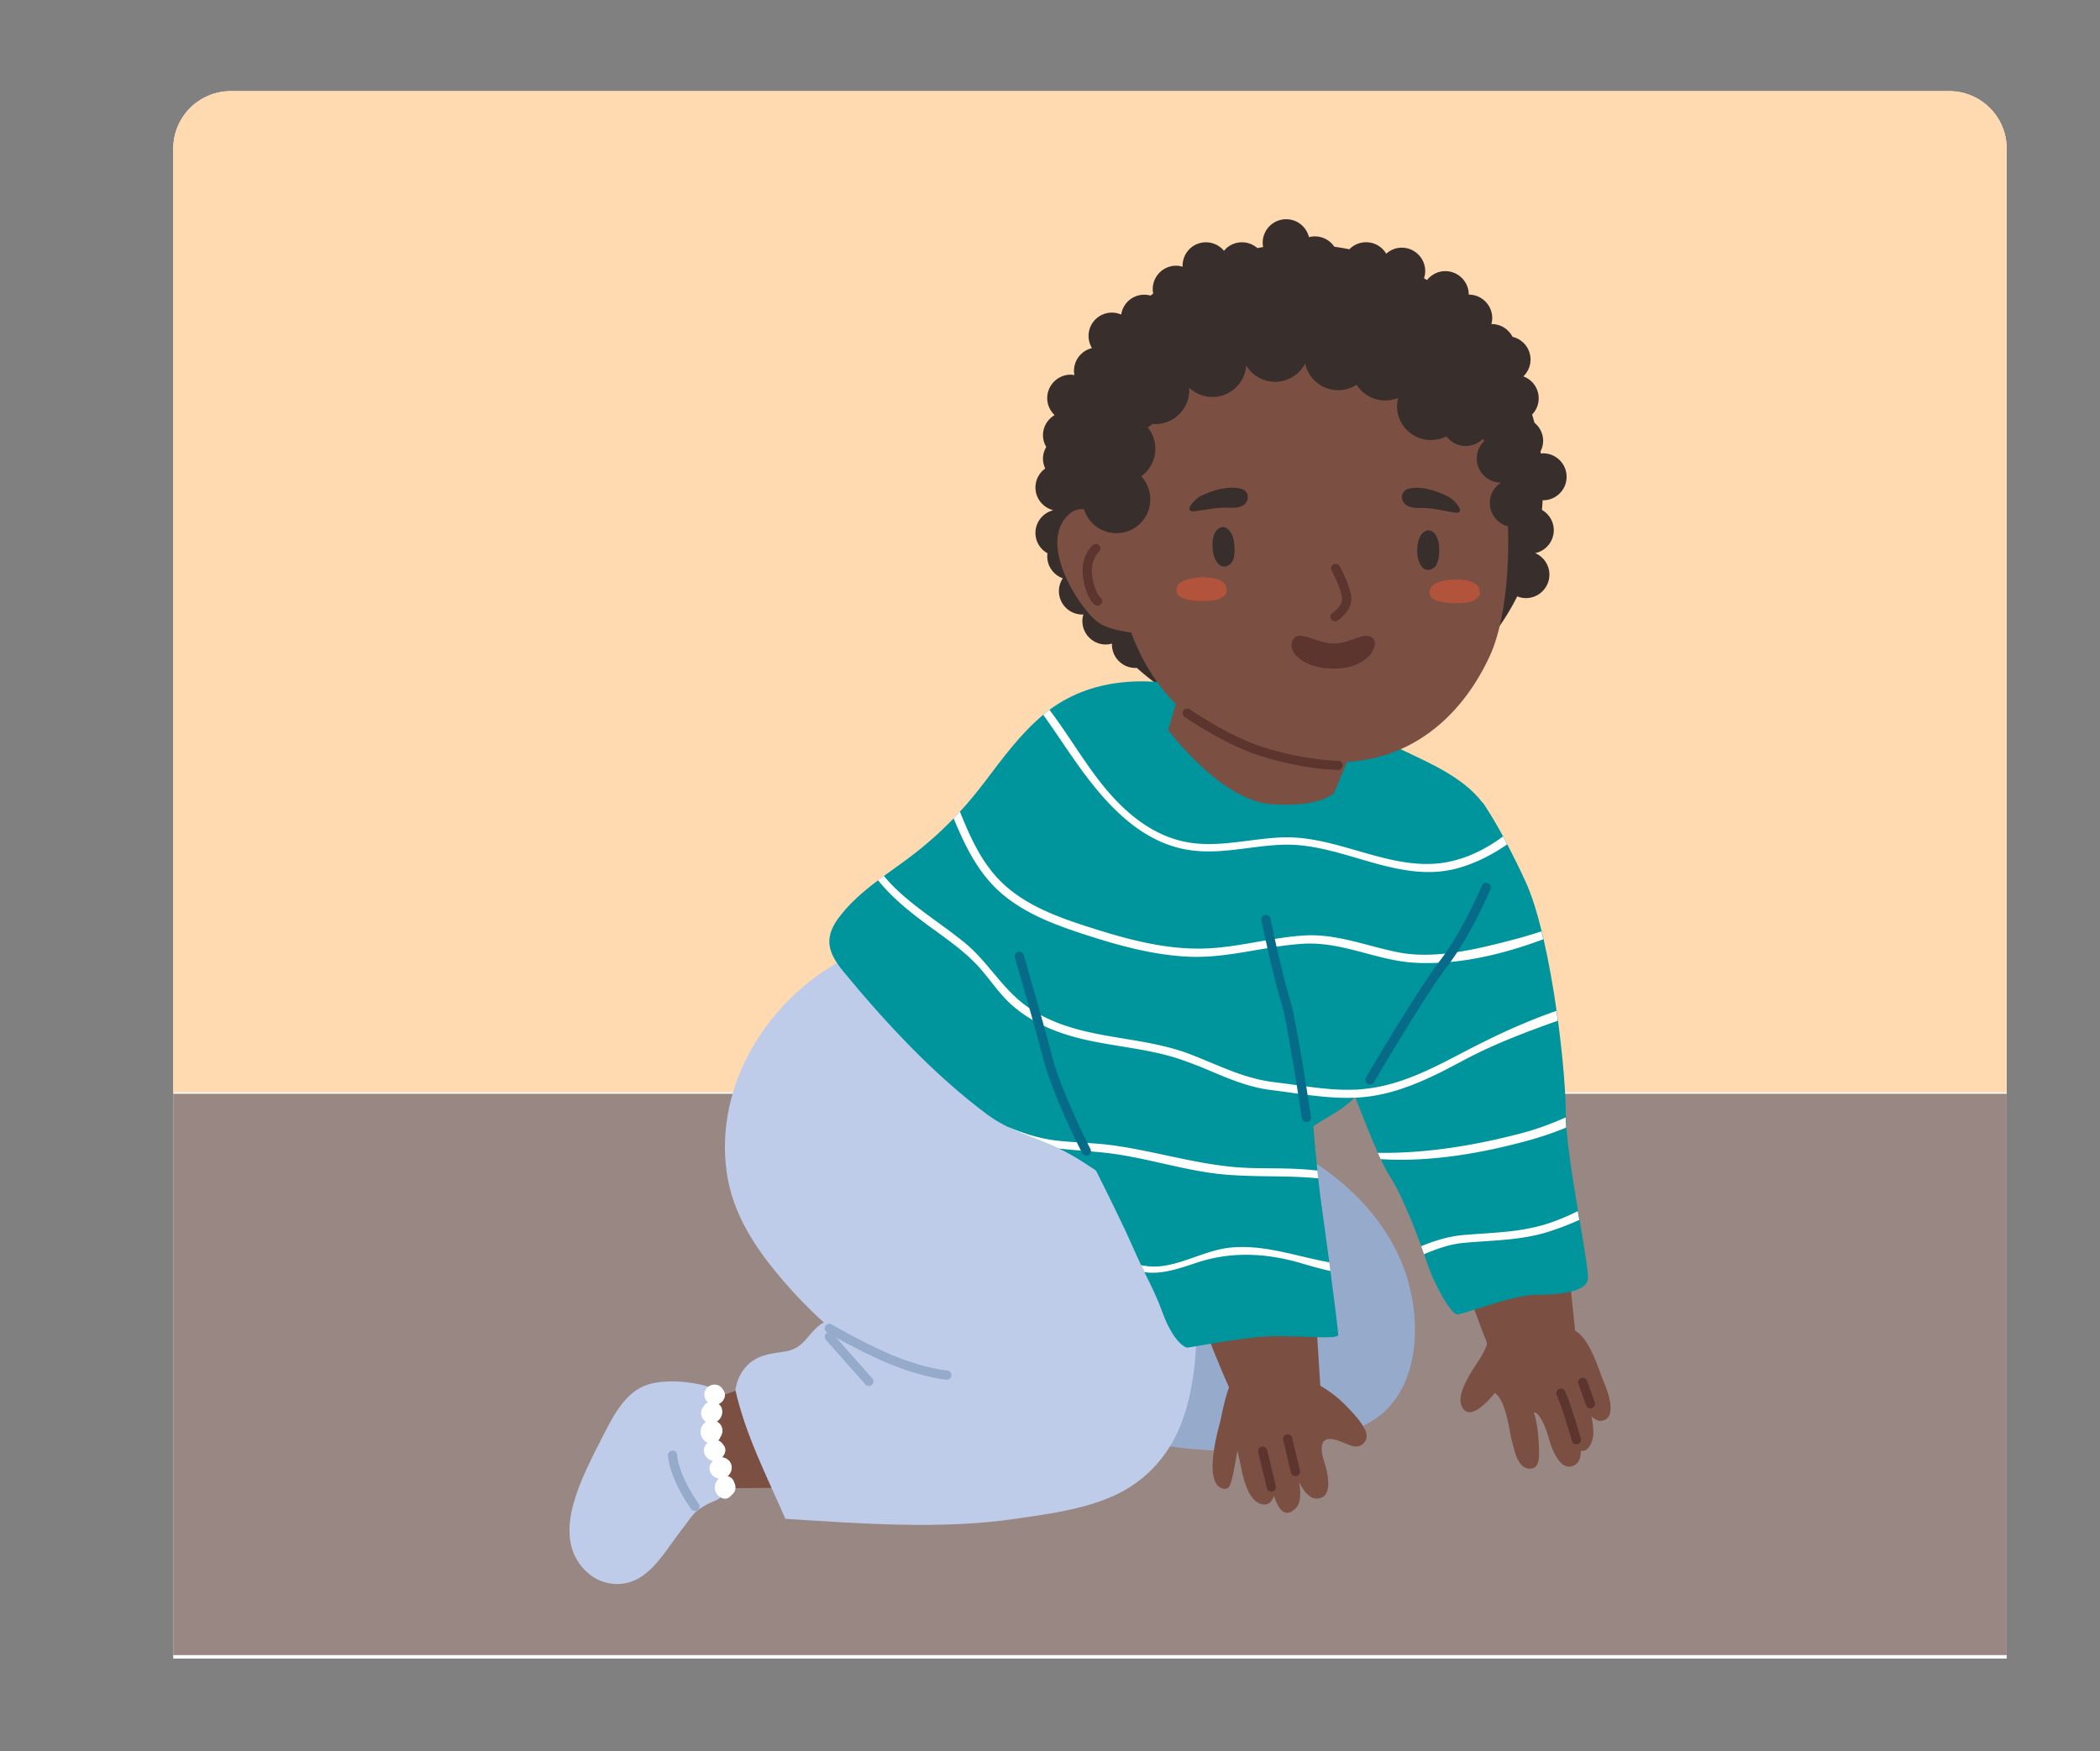 <svg xmlns="http://www.w3.org/2000/svg" xmlns:xlink="http://www.w3.org/1999/xlink" data-name="Isolation Mode" viewBox="0 0 365.08 304.52">
  <rect x="0" y="0" width="365.08" height="304.52" fill="#808080" stroke="none"/>
  <defs>
    <clipPath id="a">
      <path fill="none" d="M40.12 15.84h298.74c5.52 0 10 4.48 10 10V287.8H30.12V25.84c0-5.52 4.48-10 10-10"/>
    </clipPath>
  </defs>
  <path fill="#fff" d="M40.12 15.85h298.74c5.52 0 10 4.48 10 10V288.4H30.12V25.85c0-5.52 4.48-10 10-10"/>
  <g clip-path="url(#a)">
    <path fill="#998784" d="M0 190.19h365.08v114.33H0z"/>
    <path fill="#ffd9b0" d="M0 0h365.08v189.96H0z"/>
    <path fill="#382f2c" d="M268.27 86.99c2.25 0 4.08-1.83 4.08-4.08s-1.82-4.08-4.08-4.08c-.14 0-.27.03-.4.04-.02-.13-.03-.26-.05-.39.28-.55.45-1.17.45-1.83 0-1.27-.6-2.4-1.51-3.15-.13-.47-.26-.95-.41-1.41a4.057 4.057 0 0 0-1.52-6.64c.77-.74 1.25-1.78 1.25-2.93 0-1.92-1.33-3.52-3.13-3.95-.68-1.31-2.03-2.22-3.61-2.22h-.07c.09-.33.15-.68.15-1.04 0-2.25-1.82-4.08-4.08-4.08 0-2.25-1.82-4.08-4.08-4.08-1.29 0-2.43.61-3.18 1.55-.17-.11-.35-.21-.52-.31.13-.39.21-.81.21-1.24 0-2.25-1.82-4.08-4.08-4.08-1.04 0-1.98.4-2.7 1.05a4.063 4.063 0 0 0-6.41-.77c-.86-.18-1.74-.32-2.62-.45-.01-.02-.02-.03-.03-.05-1-1.44-2.76-2.03-4.37-1.61a4.078 4.078 0 0 0-7.97 1.72c-.33.05-.66.12-1 .18a4.07 4.07 0 0 0-4.99-.29c-.32.22-.57.48-.81.77a4.066 4.066 0 0 0-5.45-.77c-1.19.83-1.8 2.18-1.74 3.53-.36-.1-.73-.18-1.12-.18-2.25 0-4.08 1.82-4.08 4.08 0 .26.03.51.08.76-.15.12-.3.24-.46.36a4.07 4.07 0 0 0-3.4.56c-.96.67-1.54 1.67-1.7 2.74a4.05 4.05 0 0 0-3.93.38 4.06 4.06 0 0 0-1.15 5.45c-1.79.43-3.13 2.03-3.13 3.95 0 .26.03.5.08.74-.21-.03-.43-.07-.65-.07-2.25 0-4.08 1.83-4.08 4.08 0 1.17.5 2.21 1.28 2.95-1.2.71-2.02 2-2.02 3.5 0 .75.22 1.44.57 2.04-.35.6-.57 1.29-.57 2.04 0 .61.15 1.19.39 1.71-1.03.74-1.7 1.94-1.7 3.3 0 1.92 1.33 3.51 3.11 3.95-1.78.44-3.11 2.03-3.11 3.95 0 1.53.85 2.85 2.1 3.54-.02.18-.05.35-.05.53 0 1.76 1.13 3.25 2.7 3.82-.42.64-.67 1.4-.67 2.22 0 2.25 1.82 4.08 4.08 4.08.06 0 .12-.02.18-.02-.11.37-.18.74-.18 1.15 0 2.25 1.82 4.08 4.08 4.08.38 0 .74-.07 1.08-.16 0 .06-.02.11-.02.16 0 2.25 1.83 4.08 4.08 4.08.08 0 .16-.02.24-.02 7.5 6.78 17.44 10.91 28.34 10.91 16.54 0 30.85-9.5 37.8-23.34.47.19.98.3 1.51.3 2.25 0 4.08-1.82 4.08-4.08 0-1.68-1.02-3.12-2.47-3.74a4.07 4.07 0 0 0 3.23-3.99c0-1.51-.83-2.82-2.06-3.52.05-.57.1-1.14.13-1.72h.04Z"/>
    <path fill="#7c4f43" d="M140.29 258.69s-.13-14.49-1.96-19.31c.18-.07.36-.13.54-.2.35-.14.13-.67-.22-.61-5.54 1.04-16.28 5.34-16.28 5.34l-3.79 10.19 4.43 4.71 17.28-.13Z"/>
    <path fill="#96aacc" d="M244.33 221.27c-3.99-11.44-13.97-19.39-24.88-23.85-.26-.63-1.08-1.04-1.69-.4-8.41 8.87-13.98 19.71-18.95 30.76-2.27 5.06-5.18 10.47-5.05 16.16.12 4.77 2.65 6.36 7.03 7.15 11.46 2.06 25.55 1.8 36.3-3.22 9.73-4.54 10.34-17.68 7.23-26.6Z"/>
    <path fill="#beccea" d="M206.39 212.84c-2.06-11.64-12.64-19.98-21.24-27.21-5.28-4.44-10.98-8.18-17.33-10.89-6.49-2.77-13.15-4.98-19.51-8.06.04-.3-.25-.61-.62-.43-.05.02-.09.05-.13.07-.11-.05-.22-.1-.33-.16-.63-.32-1.16.33-.95.85-12.97 7.05-21.99 21.69-19.97 36.68 1.02 7.52 5.16 13.57 10.01 19.2 2.08 2.41 4.4 4.83 6.9 7.06-.98.53-1.79 1.37-2.81 2.62-2.55 3.14-4.4 2.13-7.58 3.13-1.25.39-2.32 1.01-3.19 2.01-1.03 1.17-1.56 2.54-1.8 3.98 1.75 7.78 5.47 15.01 8.7 22.42 13.11.81 27.05 1.89 39.91 0 5.45-.8 11.08-1.51 16.22-3.6 5.87-2.38 10.14-6.72 12.52-12.57 4.1-10.07 3.07-24.51 1.2-35.09Z"/>
    <path fill="#7c4f43" d="M228.51 224.96s-14.46.93-19.17 3.03c-.08-.17-.15-.35-.23-.53-.16-.34-.68-.1-.59.25 1.35 5.48 6.24 15.96 6.24 15.96l10.39 3.21 4.46-4.69-1.09-17.24Zm43.76-8.5s-13.18.4-17.98 2.27c-.07-.18-.13-.36-.2-.54-.15-.35-.67-.13-.6.22 1.09 5.53 5.48 16.24 5.48 16.24l10.22 3.7 4.88-4.67-1.79-17.22Z"/>
    <path fill="#00949c" d="M275.96 222.75c-.59 1.8-4.39 2.39-8.78 2.39s-12.98 3.59-13.97 3.4c-.99-.21-3.8-5-4.98-8.59-.18-.53-.4-1.17-.65-1.87-.16-.43-.32-.89-.49-1.39-1.52-4.1-3.77-9.66-5.44-12.1-.43-.62-.99-1.71-1.6-3.03-.18-.35-.34-.72-.51-1.1-1.29-2.92-2.78-6.67-3.91-9.58-.02-.03-.02-.06-.03-.1-.18-.46-.34-.89-.49-1.29-.73-1.93-1.23-3.26-1.23-3.26s-.69-12.48-1.05-21.61c-.02-.53-.05-1.02-.06-1.52-.14-4.05-.21-7.2-.1-7.81.13-.67 3.05-2.7 6.85-5.08.49-.3.99-.62 1.52-.94 7.29-4.49 16.71-9.72 16.71-9.72.14.18.27.37.4.56.1.14.19.3.29.46.61.94 1.6 2.52 2.86 4.85.24.43.48.89.73 1.39.94 1.8 2.01 3.94 3.18 6.48 1.04 2.27 1.98 5.27 2.81 8.64.11.45.22.91.32 1.37.91 3.93 1.68 8.28 2.27 12.48l.24 1.69c.88 6.62 1.36 12.72 1.36 16.12 0 .22 0 .45.02.69.02.54.05 1.13.08 1.77.3 4.04 1.2 9.55 2.03 14.53.1.53.18 1.02.26 1.53.91 5.35 1.68 9.8 1.4 10.61Z"/>
    <path fill="#00949c" d="M258.41 140.59c-.1-.16-.19-.32-.29-.46-.13-.19-.26-.38-.4-.56-3.38-4.49-9.35-6.94-14.25-9.31-10.55-5.09-21.76-8.75-33.39-9.94-.08-.08-.18-.18-.32-.21-9.29-2.57-19.43-2.54-27.31 3.32-.35.26-.69.53-1.02.8-.02.02-.05.03-.06.06-4.02 3.35-7.09 7.61-10.25 11.76-1.37 1.8-2.76 3.5-4.23 5.08-.37.4-.73.8-1.1 1.18-2.71 2.81-5.63 5.33-8.97 7.73-1.04.75-2.11 1.52-3.18 2.3-.34.24-.67.49-1.01.75-2.55 1.92-5 4.01-6.85 6.54-2.7 3.66-1.72 6.19.94 9.43 7.36 8.91 15.66 17.85 24.95 24.77 1.07.78 2.17 1.44 3.32 2.01 0 0 0 .02.02.02 2.94 1.47 6.07 2.46 9.05 3.86h.03c.72.34 1.44.7 2.14 1.1 1.47.85 2.89 1.79 4.33 2.73 3.05 1.98 6.08 4.01 9.48 5.38 7.31 2.92 15.71 1.34 21.01-4.39.4-.43.78-.89 1.13-1.37.11-.13.21-.26.3-.38 1.92-2.67 3.21-5.08 5.83-6.94.22-.18.46-.32.7-.48 1.92-1.2 3.91-2.22 5.63-3.7.29-.26.56-.49.83-.78.03-.02.08-.06.11-.1.46-.45.89-.91 1.29-1.39 2.27-2.63 3.96-5.73 5.49-8.84 2.15-4.42 4.05-9 6.83-13.11.08-.14.18-.29.27-.43.26-.38.53-.75.81-1.12 3.02-4.1 6.62-7.85 8.54-12.64.67-1.68 1.12-3.43 1.25-5.19.05-.59.05-1.2.03-1.8-.1-1.98-.62-3.91-1.69-5.68Z"/>
    <path fill="#00949c" d="M232.65 232.12c-.02.8-5.78.21-10.76.21s-14.97 2-15.47 2-2.51-1.2-4.28-5.99c-1.21-3.27-1.9-4.5-3.18-7.12-.18-.38-.37-.78-.59-1.23-.46-.99-.99-2.15-1.64-3.62-1.29-2.94-3.78-8-6.18-12.8-.59-1.17-1.17-2.3-1.71-3.4-.26-.49-.51-.99-.73-1.47-2.12-4.15-3.74-7.28-3.74-7.28s12.29-3.22 23.69-6.13h.03c.73-.19 1.47-.37 2.19-.56h.02c8.91-2.25 16.68-4.13 16.76-3.88.08.26.34 3.66.69 8.17.03.48.08.96.11 1.45.14 1.71.29 3.53.45 5.38.22 2.63.46 5.3.72 7.71.05.46.1.91.14 1.34.16 1.52.34 2.91.49 4.07.43 3.06.94 6.88 1.44 10.52.06.51.13 1.02.19 1.52.75 5.7 1.36 10.65 1.36 11.11"/>
    <path fill="#fff" d="M262 146.83c-.62.45-1.28.86-1.93 1.25-2.3 1.36-4.68 2.41-7.15 3.02-4.6 1.12-9.02.32-13.42-.86-5.46-1.47-10.89-3.56-16.57-3.35-5.28.18-10.54 1.69-15.85.97-4.36-.57-8.22-2.67-11.52-5.52-5.84-5.03-9.72-11.78-14.19-18.04.02-.03.05-.05.06-.06.34-.27.67-.54 1.02-.8 3.99 5.25 7.17 11.22 11.78 15.96 3.59 3.69 7.92 6.53 13.11 7.2 5.24.65 10.38-.8 15.6-.99 6.16-.22 12.1 2.27 18.09 3.69 3.61.85 7.22 1.31 10.92.54 3.02-.64 5.7-1.92 8.17-3.56.38-.27.78-.54 1.17-.83.24.43.48.89.73 1.39Zm6.31 16.49c-6.21 2.33-12.79 3.97-19.11 4.13-1.18.03-2.35.02-3.51-.06-4.47-.3-8.57-1.9-12.88-2.76-1.98-.4-3.99-.64-6.11-.53-6.66.38-13.06 2.51-19.76 2.27-6.5-.24-12.85-2.06-18.98-4.07-4.8-1.58-9.69-3.46-13.62-6.75-3.85-3.22-6.16-7.6-8.08-12.13-.16-.37-.32-.73-.48-1.1.37-.38.73-.78 1.1-1.18 1.77 4.37 3.7 8.76 7.1 12.13 4.23 4.18 9.99 6.24 15.55 8.01 6.35 2.03 12.91 3.82 19.63 3.66 5.92-.14 11.64-1.9 17.53-2.27 2.12-.13 4.1.08 6.05.45 3.48.64 6.8 1.79 10.42 2.49 2.31.45 4.71.49 7.12.3 4.1-.32 8.27-1.34 12.1-2.33a85 85 0 0 0 5.6-1.63c.11.45.22.91.32 1.37Z"/>
    <path fill="#fff" d="M270.82 177.49c-5.65 2.01-11.19 4.1-16.49 6.94-5.04 2.71-10.28 5.36-16.01 6.19-.89.13-1.79.21-2.7.26h-.14c-2.51.1-5.08-.11-7.61-.42-2.31-.27-4.61-.64-6.85-.91-4.77-.59-8.65-2.57-12.91-4.28h-.03c-.99-.38-2-.77-3.05-1.12-5.4-1.79-11.13-2.14-16.63-3.42-4.53-1.05-8.89-2.81-12.43-5.91-2.39-2.11-4.04-4.84-6.23-7.14-2.06-2.15-4.47-3.91-6.86-5.65-3.43-2.47-7.42-5.43-10.23-8.97.34-.26.67-.51 1.01-.75 3.77 4.61 9.66 7.98 14.22 11.76 3.75 3.13 6.16 7.47 10.01 10.46 4.13 3.21 9.15 4.6 14.22 5.51 4.9.89 9.88 1.44 14.57 3.19 1.25.48 2.43.97 3.62 1.47h.02c3.67 1.53 7.2 3.02 11.38 3.5 1.98.24 4.02.54 6.07.8 2.46.32 4.93.56 7.34.48.56 0 1.1-.03 1.64-.08.05 0 .1-.02.14-.02 7.71-.69 14.09-4.76 20.86-8.12 4.17-2.08 8.43-3.96 12.83-5.48l.24 1.69Zm-41.65 27.41c-2.7-.27-5.41-.32-8.12-.35-2.51-.03-5.03-.08-7.55-.26-7.2-.54-14.06-3.02-21.23-3.82-1.15-.13-2.28-.22-3.42-.32-1.61-.13-3.19-.26-4.76-.43h-.03c-2.99-1.4-6.11-2.39-9.05-3.86 2.81 1.17 5.62 2.14 8.83 2.49 1.42.16 2.84.24 4.28.34 1.93.13 3.86.24 5.78.53 8.04 1.17 15.63 3.72 23.83 3.89 1.48.03 2.97.05 4.45.06 2.3.03 4.6.11 6.85.38.05.46.1.91.14 1.34Zm1.93 14.59c.06.51.13 1.02.19 1.52-1.84-.4-3.67-.94-5.49-1.47-5.95-1.68-11.91-1.93-17.83.05-3.5 1.17-6.03 2.01-9 1.63-.18-.38-.37-.78-.59-1.23.38.08.78.14 1.18.19 4.71.53 9.42-2.7 14.17-3.22 5.99-.65 11.68 1.53 17.37 2.54Zm43.45-7.36a49 49 0 0 1-5.03 1.95c-4.96 1.63-9.8 1.56-14.94 2.03-2.54.22-4.8 1.05-7.01 1.98-.16-.43-.32-.89-.49-1.39 2.36-.97 4.77-1.74 7.5-1.96 4.98-.42 9.77-.43 14.57-2 1.79-.59 3.5-1.31 5.14-2.14.1.53.18 1.02.26 1.53m-2.28-16.06c-2.12.88-4.29 1.61-6.48 2.22-8.08 2.23-17.18 3.82-25.75 3.27-.18-.35-.34-.72-.51-1.1 8.19.14 16.71-1.26 24.53-3.29a49 49 0 0 0 8.12-2.87c.02.54.05 1.13.08 1.77Z"/>
    <path fill="#7c4f43" d="M193.46 88.29a39 39 0 0 0-.07 4.57c.46 9.49 2.77 19.74 9 27.33 7.55 9.2 20.56 13.18 32.5 12.24 11.36-.9 19.57-8.47 24.13-18.42 3.02-6.58 3.54-17.84 2.99-25.09-.47-6.25-2.22-11.68-7.2-15.55-8.32-6.46-18.45-10.3-28.02-14.83-.06-.03-.12-.06-.18-.07-1.33-.27-27.93 7.72-27.93 7.72-1.91 7.54-4.64 14.49-5.22 22.11Z"/>
    <path fill="#7c4f43" d="m205.63 118.16-2.53 8.78s9.08 12.24 17.85 12.89 11.01-2 11.01-2l3.99-9.66-30.32-10.02Zm-8.29-24.84s-7.68-6.88-11.17-4.16c-6.12 4.77 1.25 16.32 4.48 18.85 1.87 1.47 4.34 1.7 6.68 2.1.23.04 5.22-.47 5.16-.66l-5.16-16.13Z"/>
    <path fill="#382f2c" d="M214.59 94.7c-.18-2.47-1.83-3.91-3.08-2.48-.88 1.01-.83 3.04-.53 4.25.25 1 1.05 2.39 2.27 1.98 1.38-.47 1.46-2.14 1.34-3.74Zm35.61.71c0-2.48-1.55-4.03-2.9-2.69-.95.94-1.04 2.97-.82 4.2.18 1.01.88 2.46 2.13 2.13 1.41-.38 1.61-2.04 1.6-3.64Z"/>
    <path fill="#5b352e" d="M232.08 108.04c-.26 0-.52-.13-.67-.36a.794.794 0 0 1 .24-1.1c.48-.31 1.73-1.37 1.68-2.46-.05-1.32-1.33-3.98-1.82-4.9a.796.796 0 0 1 .33-1.08c.39-.21.87-.06 1.08.33.2.37 1.93 3.66 2 5.59.09 2.23-2.31 3.8-2.41 3.86-.13.09-.28.13-.43.13Zm-.53 3.85c3.09.18 5.51-2.17 7.03-.98 1.41 1.11-.57 5.16-6.2 5.34s-8.52-2.78-7.72-4.76c.9-2.23 3.8.21 6.89.4m1.09 21.99c-.25 0-6.26-.03-14.11-2.64-5.89-1.96-12.31-6.39-12.58-6.58a.8.8 0 0 1-.2-1.11.8.8 0 0 1 1.11-.2c.06.04 6.5 4.49 12.17 6.38 7.59 2.52 13.54 2.56 13.6 2.56.44 0 .8.36.8.8s-.36.8-.8.8Z"/>
    <path fill="#382f2c" d="M216.44 85.34c-.2-.17-.45-.3-.76-.37-2.17-.53-4.88.28-6.92 1.27-1.14.55-3.21 2.93-1.02 2.66 1.87-.23 3.59-.67 5.49-.62.88.03 2.14.11 2.94-.44.95-.66 1.01-1.85.26-2.5Zm27.83-.05c.2-.16.46-.28.77-.35 2.18-.46 4.87.44 6.87 1.5 1.12.59 3.11 3.03.93 2.69-1.86-.3-3.56-.79-5.47-.79-.88 0-2.15.04-2.93-.54-.93-.69-.95-1.88-.18-2.5Z"/>
    <path fill="#b2543b" d="M213.27 102.71c.06-2.07-2.62-2.34-4.14-2.32-1.19.01-2.55.18-3.62.73-1.33.69-1.4 2.4.17 2.91 1.73.56 3.42.56 5.24.37 1.02-.1 2.33-.73 2.35-1.69m44.01.38c.06-2.07-2.62-2.34-4.14-2.32-1.19.01-2.55.18-3.62.73-1.33.69-1.4 2.4.17 2.91 1.73.56 3.42.56 5.24.37 1.02-.1 2.33-.73 2.35-1.69"/>
    <path fill="#066a89" d="M188.85 200.96c-.29 0-.57-.16-.71-.44-.21-.41-5.13-10.09-6.73-16.27-1.58-6.08-4.95-17.64-4.98-17.75-.12-.42.12-.87.54-.99.42-.13.87.12.99.54.03.12 3.41 11.7 4.99 17.8 1.56 6.01 6.56 15.84 6.61 15.94.2.39.04.87-.35 1.07q-.18.09-.36.09Zm38.27-5.86c-.39 0-.73-.28-.79-.68-.02-.16-2.46-16.26-3.49-19.73-1.79-5.99-3.52-14.55-3.54-14.64-.09-.43.19-.85.63-.94.43-.09.85.19.94.63.02.09 1.73 8.57 3.5 14.49 1.07 3.58 3.44 19.29 3.54 19.95.07.43-.23.84-.67.91h-.12Zm11.05-6.53a.802.802 0 0 1-.69-1.2c.36-.62 8.92-15.22 12.9-20.38 3.88-5.04 7.22-12.91 7.25-12.99a.81.81 0 0 1 1.05-.43c.41.17.6.64.43 1.05-.14.33-3.45 8.14-7.46 13.34-3.91 5.08-12.7 20.07-12.79 20.22-.15.25-.42.39-.69.39"/>
    <path fill="#7c4f43" d="M237.22 248.49c-.65-1.42-2.13-2.9-2.79-3.61a20.9 20.9 0 0 0-4.88-3.91.48.48 0 0 0-.38-.05c-1.95-1.08-4.94-1.24-6.8-1.5-1.69-.23-4.48-.5-6.43.09v-.08c.06-.11.11-.23.17-.34.1-.2 0-.45-.22-.5-2.15-.49-3.43 7.33-3.76 8.61-.53 2.02-3.02 11.03.63 11.68.38.07.76-.08.96-.42.61-1.08 1.11-4.78 1.41-6.23.22 1.02.45 2.02.63 2.91.37 1.91 1.27 5.84 3.53 6.4 1.18.3 1.84-.35 2.18-1.44.77 2.38 1.93 3.9 3.7 2.26 1.13-1.04.95-3 .66-4.73.91 1.97 2.18 3.41 3.83 2.82 1.67-.6 1.27-3.19 1.03-4.49s-.95-2.8-.91-4.12c.08-2.73 2.9-1.31 4.29-.78 1.07.41 2.04.89 3.06-.17.62-.65.54-1.51.13-2.4Z"/>
    <path fill="#5b352e" d="M225.21 256.68a.81.81 0 0 1-.78-.61l-1.35-5.68c-.1-.43.16-.86.59-.96.43-.11.86.16.96.59l1.35 5.68c.1.43-.16.86-.59.96-.06.02-.12.02-.19.02Zm-4.19 2.7a.81.81 0 0 1-.78-.61l-1.49-6.24c-.1-.43.16-.86.59-.96s.86.16.96.59l1.49 6.24c.1.43-.16.86-.59.96-.06.02-.12.02-.19.02Z"/>
    <path fill="#7c4f43" d="M278.84 240.4c-1.02-2.57-2.5-7.71-5.12-9.06-1.75-.9-5.27.12-7.19.33-2.23.24-4.45.55-6.65.95a5.3 5.3 0 0 0-.38-1.17c-.14-.29-.54-.12-.56.15-.04.48-.12.93-.21 1.35-.22.21-.3.54-.24.85-.71 2.08-2.09 3.58-3.25 5.72-.73 1.35-1.88 3.66-1.04 5.19 1.21 2.2 3.93-.32 5.67-2.5 2.05 1.47 2.47 6.61 3.02 8.55.4 1.42.91 4.35 2.8 4.6 1.57.21 1.86-1.16 1.86-2.4 0-2.31-.16-5.1-.9-7.39 1.18.07 2.27 3.39 2.42 3.9.32 1.11.66 2.21 1.17 3.25.61 1.22 1.7 2.83 3.29 2.15 1.06-.46 1.33-1.55 1.27-2.59 1.45.29 2.23-1.87 2.2-3.18-.02-.95-.15-1.91-.33-2.85.56.59 1.21.94 1.93.78 2.67-.6.79-5.32.26-6.64Z"/>
    <path fill="#5b352e" d="M274.06 251.15a.81.81 0 0 1-.77-.57c-.01-.05-1.49-5.04-2.07-6.52l-.6-1.53c-.16-.41.04-.87.45-1.03s.87.04 1.03.45l.6 1.53c.6 1.54 2.06 6.44 2.12 6.65.12.42-.12.87-.54.99-.08.02-.15.03-.23.03Zm2.43-6.26c-.33 0-.64-.2-.75-.53l-1.33-3.72c-.15-.41.07-.87.48-1.02.42-.15.87.07 1.02.48l1.33 3.72a.802.802 0 0 1-.75 1.07"/>
    <path fill="#beccea" d="M124.36 251.6c-.29-1.67-.48-3.37-.48-5.07 0-1.49.68-3.06.61-4.43-.02-.35-.22-.58-.53-.7-3.21-1.21-8.81-1.77-12.06-.37-3.82 1.65-5.9 6.4-7.64 9.78-4.14 8.01-7.98 16.53-2.66 22.14 2.13 2.24 5.24 3.07 8.15 2.08 3.89-1.33 6.35-6.01 8.76-9.03.84-1.06 1.65-2.41 2.68-3.3.85-.65 1.76-1.18 2.74-1.58.36-.15.71-.31 1.05-.49.81-.82 1.02-1.45 1.06-2.58.06-1.99-1.32-4.48-1.66-6.45Z"/>
    <path fill="#fff" d="M127.69 257.9c-.14-.51-.46-.96-1.01-1.16-.06-.02-.12-.02-.19-.04.65-.53.93-1.46.55-2.27-.28-.59-.87-.95-1.49-1.03 0-.01.02-.02.02-.03.34-.37.55-.84.53-1.31-.02-.37-.19-.68-.43-.93-.2-.29-.47-.52-.8-.65.16-.17.29-.36.37-.6.26-.36.4-.82.35-1.3-.07-.63-.46-1.13-.96-1.4.75-.48 1.15-1.45.83-2.34a1.5 1.5 0 0 0-.53-.69c.87-.39 1.43-1.41.89-2.33-.05-.08-.11-.13-.16-.2 0-.02-.01-.04-.02-.06-.63-1.09-2.25-1.02-2.91-.01-.51.78-.27 1.75.35 2.31-.33.15-.61.4-.79.72-.14.17-.27.36-.33.57-.26.82.1 1.68.78 2.09-1.11.69-1.27 2.3-.33 3.23.18.18.39.3.6.39-.39.36-.65.87-.63 1.43.03.91.73 1.57 1.55 1.74-.04.05-.07.1-.1.15-.3.3-.49.69-.48 1.16.02.92.76 1.62 1.61 1.77-.48.44-.76 1.12-.68 1.8.14 1.24 1.74 2.35 2.75 1.23v-.01c.08-.06.15-.15.22-.23.22-.17.4-.39.5-.66.18-.47.13-.94-.07-1.34Z"/>
    <path fill="#96aacc" d="M164.62 239.91h-.07c-.13-.01-3.36-.29-8.46-2.17-5.06-1.86-12.02-5.89-12.32-6.06a.8.8 0 0 1-.29-1.09.8.8 0 0 1 1.09-.29c.07.04 7.14 4.13 12.07 5.94 4.87 1.8 8.01 2.08 8.04 2.08.44.04.76.42.73.86-.03.42-.38.73-.79.73"/>
    <path fill="#96aacc" d="M151.05 241.01a.8.8 0 0 1-.6-.27l-6.87-7.75a.804.804 0 0 1 .07-1.13c.33-.29.83-.26 1.13.07l6.87 7.75c.29.33.26.84-.07 1.13-.15.14-.34.2-.53.2m-30.23 21.74c-.24 0-.48-.11-.64-.32-.06-.08-1.57-2.1-2.78-4.84-1.25-2.82-1.27-4.47-1.27-4.54 0-.44.36-.8.8-.8s.8.36.8.8c0 0 .03 1.43 1.13 3.89 1.15 2.58 2.59 4.51 2.6 4.53.26.35.19.85-.16 1.12a.77.77 0 0 1-.48.16"/>
    <path fill="#5b352e" d="M190.81 105.33c-.14 0-.29-.04-.42-.12-.25-.16-1.53-1.15-2.08-4.68-.6-3.75 1.57-5.67 1.66-5.75.33-.29.84-.25 1.13.08s.25.83-.08 1.12c-.08.07-1.58 1.47-1.13 4.3.45 2.85 1.39 3.6 1.4 3.6.34.26.43.75.18 1.1-.16.22-.4.34-.65.34Z"/>
    <circle cx="194.09" cy="86.83" r="5.89" fill="#382f2c"/>
    <circle cx="194.97" cy="78.04" r="5.89" fill="#382f2c"/>
    <circle cx="210.78" cy="63.14" r="5.89" fill="#382f2c"/>
    <circle cx="221.68" cy="60.5" r="5.89" fill="#382f2c"/>
    <circle cx="232.64" cy="61.96" r="5.89" fill="#382f2c"/>
    <circle cx="240.81" cy="63.75" r="5.89" fill="#382f2c"/>
    <circle cx="248.76" cy="70.63" r="5.89" fill="#382f2c"/>
    <circle cx="227.77" cy="56.08" r="5.89" fill="#382f2c"/>
    <circle cx="254.81" cy="73.37" r="4.19" fill="#382f2c"/>
    <circle cx="260.92" cy="79.73" r="4.19" fill="#382f2c"/>
    <circle cx="263.19" cy="87.46" r="4.19" fill="#382f2c"/>
    <circle cx="197.54" cy="70.63" r="4.19" fill="#382f2c"/>
    <circle cx="200.86" cy="67.85" r="5.89" fill="#382f2c"/>
  </g>
</svg>
